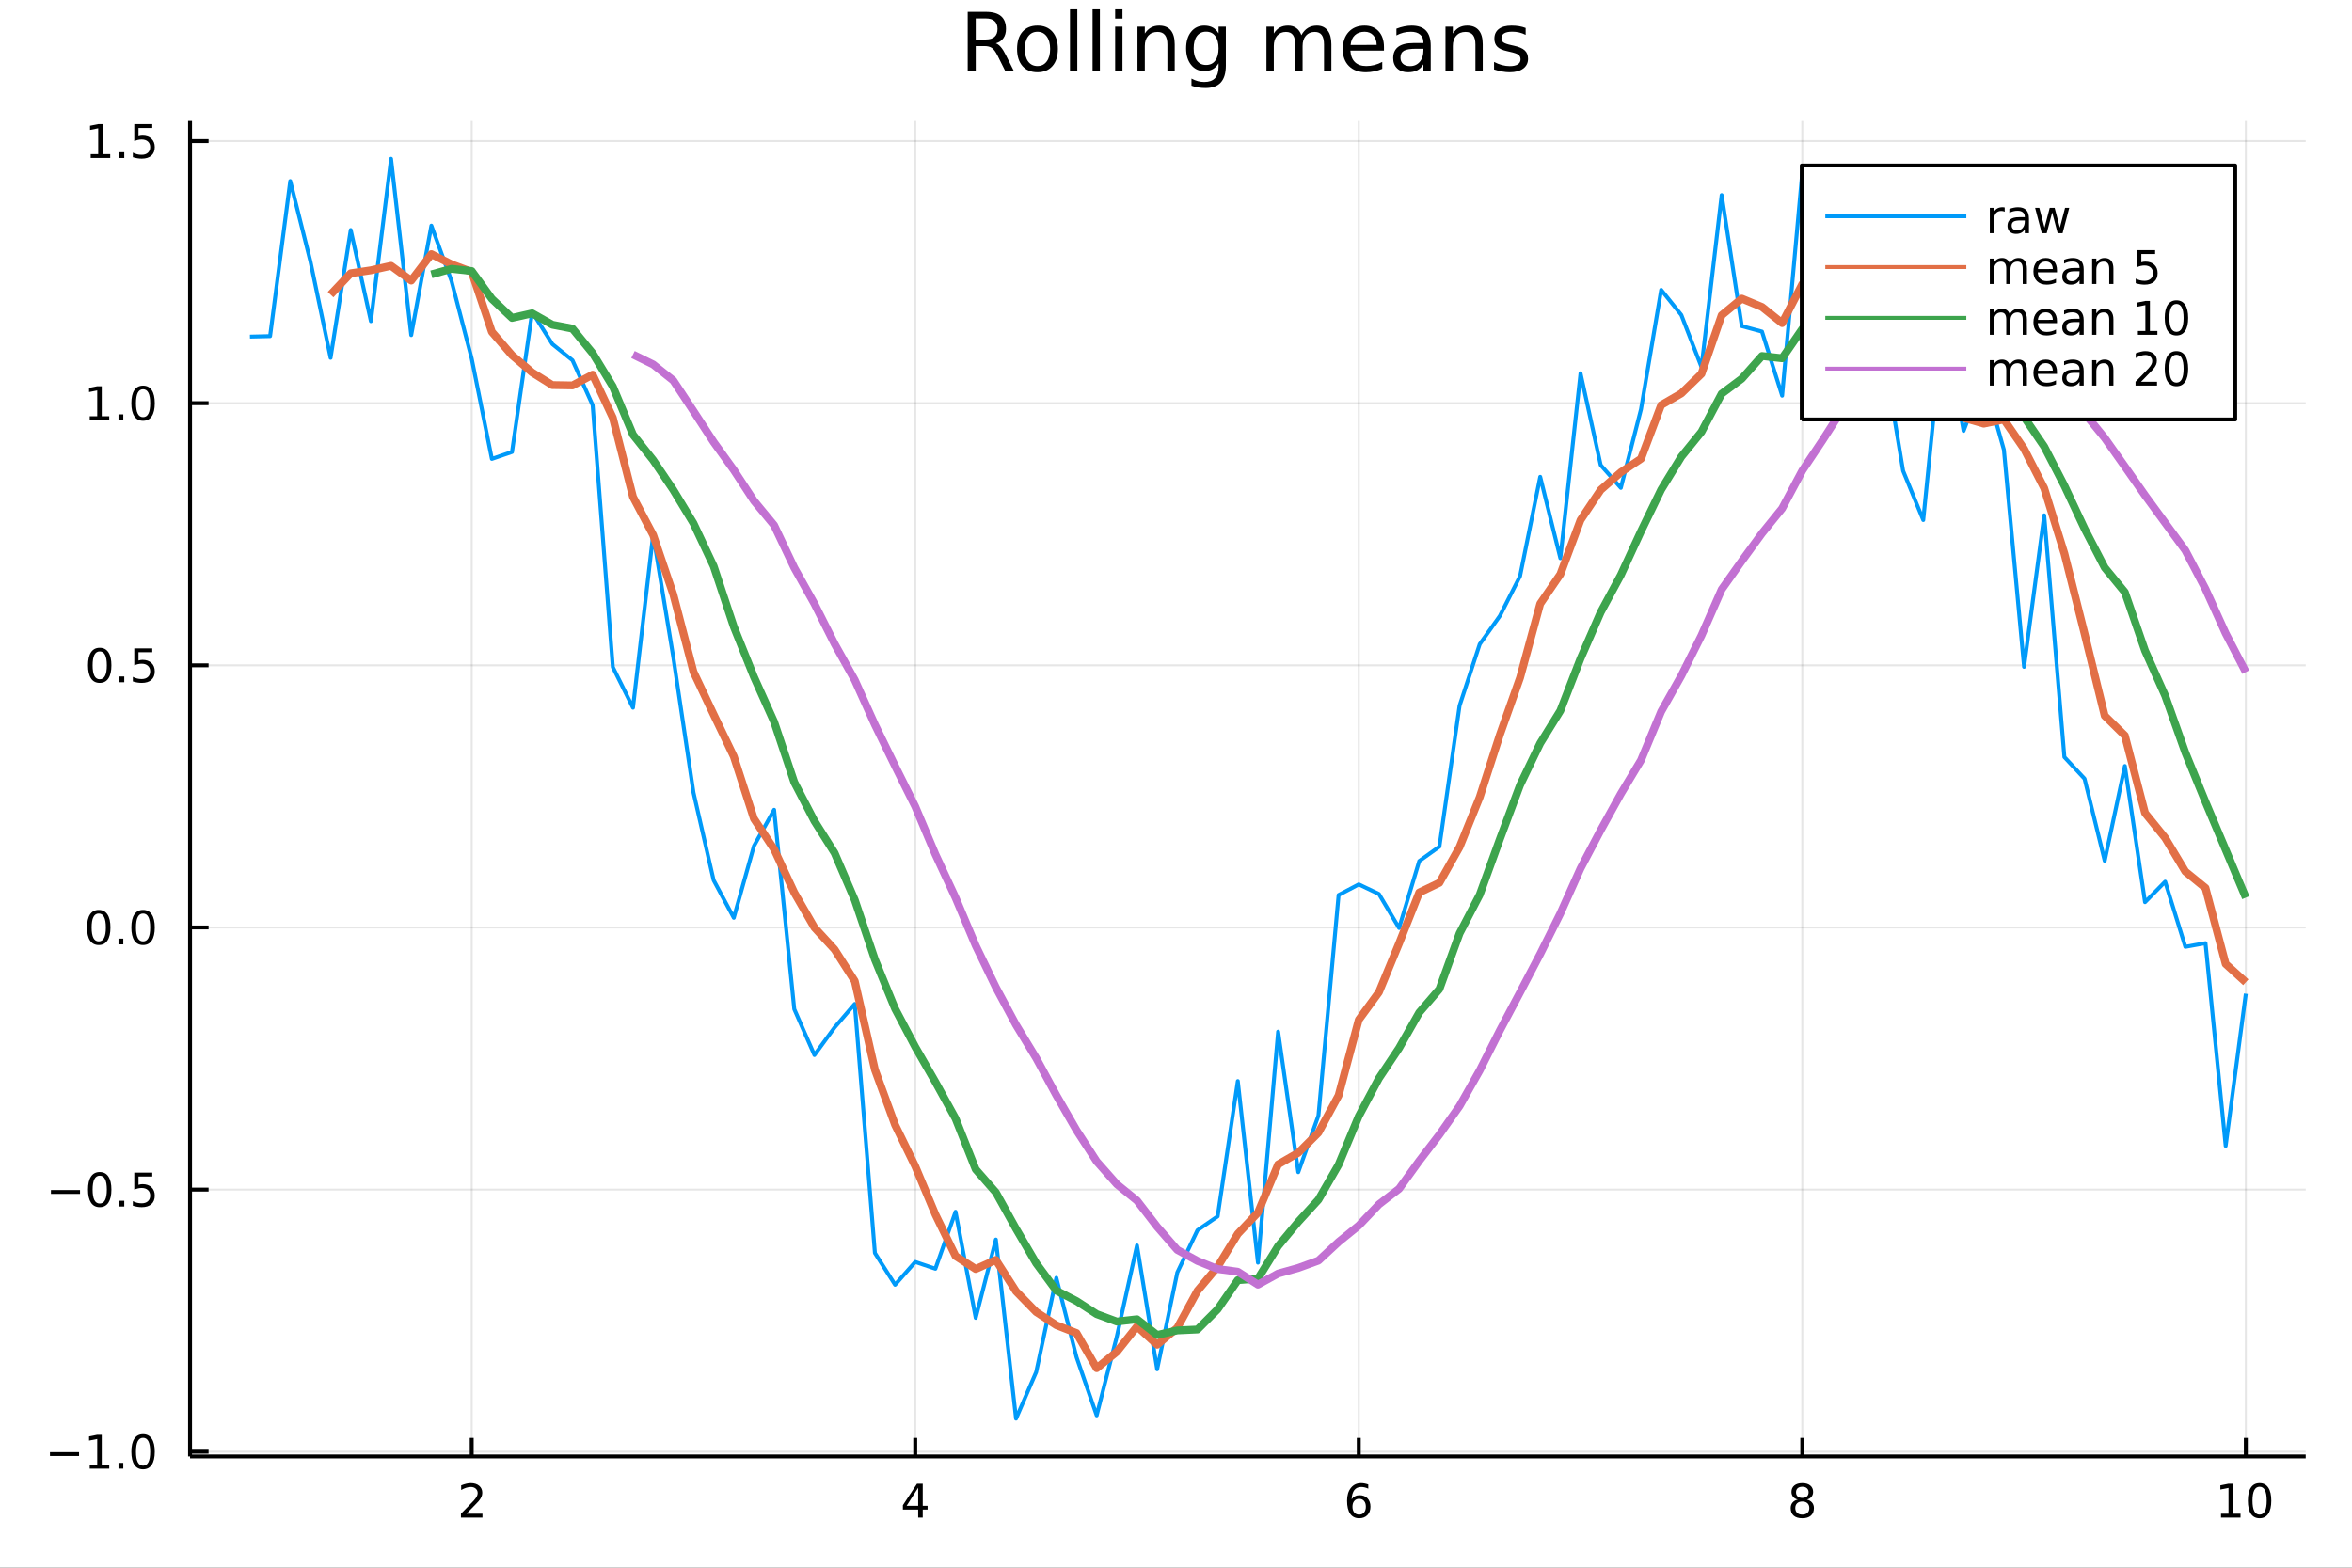 <?xml version="1.0" encoding="utf-8"?>
<svg xmlns="http://www.w3.org/2000/svg" xmlns:xlink="http://www.w3.org/1999/xlink" width="600" height="400" viewBox="0 0 2400 1600">
<rect x="0" y="0" width="2400" height="1600" fill="#333333" stroke="none"/>
<defs>
  <clipPath id="clip630">
    <rect x="0" y="0" width="2400" height="1600"/>
  </clipPath>
</defs>
<path clip-path="url(#clip630)" d="
M0 1600 L2400 1600 L2400 0 L0 0  Z
  " fill="#ffffff" fill-rule="evenodd" fill-opacity="1"/>
<defs>
  <clipPath id="clip631">
    <rect x="480" y="0" width="1681" height="1600"/>
  </clipPath>
</defs>
<path clip-path="url(#clip630)" d="
M193.936 1486.45 L2352.76 1486.45 L2352.76 123.472 L193.936 123.472  Z
  " fill="#ffffff" fill-rule="evenodd" fill-opacity="1"/>
<defs>
  <clipPath id="clip632">
    <rect x="193" y="123" width="2160" height="1364"/>
  </clipPath>
</defs>
<polyline clip-path="url(#clip632)" style="stroke:#000000; stroke-linecap:butt; stroke-linejoin:round; stroke-width:2; stroke-opacity:0.1; fill:none" points="
  481.326,1486.45 481.326,123.472 
  "/>
<polyline clip-path="url(#clip632)" style="stroke:#000000; stroke-linecap:butt; stroke-linejoin:round; stroke-width:2; stroke-opacity:0.1; fill:none" points="
  933.909,1486.45 933.909,123.472 
  "/>
<polyline clip-path="url(#clip632)" style="stroke:#000000; stroke-linecap:butt; stroke-linejoin:round; stroke-width:2; stroke-opacity:0.1; fill:none" points="
  1386.49,1486.45 1386.49,123.472 
  "/>
<polyline clip-path="url(#clip632)" style="stroke:#000000; stroke-linecap:butt; stroke-linejoin:round; stroke-width:2; stroke-opacity:0.1; fill:none" points="
  1839.07,1486.45 1839.07,123.472 
  "/>
<polyline clip-path="url(#clip632)" style="stroke:#000000; stroke-linecap:butt; stroke-linejoin:round; stroke-width:2; stroke-opacity:0.1; fill:none" points="
  2291.66,1486.45 2291.66,123.472 
  "/>
<polyline clip-path="url(#clip630)" style="stroke:#000000; stroke-linecap:butt; stroke-linejoin:round; stroke-width:4; stroke-opacity:1; fill:none" points="
  193.936,1486.45 2352.76,1486.45 
  "/>
<polyline clip-path="url(#clip630)" style="stroke:#000000; stroke-linecap:butt; stroke-linejoin:round; stroke-width:4; stroke-opacity:1; fill:none" points="
  481.326,1486.45 481.326,1467.55 
  "/>
<polyline clip-path="url(#clip630)" style="stroke:#000000; stroke-linecap:butt; stroke-linejoin:round; stroke-width:4; stroke-opacity:1; fill:none" points="
  933.909,1486.45 933.909,1467.55 
  "/>
<polyline clip-path="url(#clip630)" style="stroke:#000000; stroke-linecap:butt; stroke-linejoin:round; stroke-width:4; stroke-opacity:1; fill:none" points="
  1386.49,1486.45 1386.49,1467.55 
  "/>
<polyline clip-path="url(#clip630)" style="stroke:#000000; stroke-linecap:butt; stroke-linejoin:round; stroke-width:4; stroke-opacity:1; fill:none" points="
  1839.07,1486.45 1839.07,1467.55 
  "/>
<polyline clip-path="url(#clip630)" style="stroke:#000000; stroke-linecap:butt; stroke-linejoin:round; stroke-width:4; stroke-opacity:1; fill:none" points="
  2291.66,1486.45 2291.66,1467.55 
  "/>
<path clip-path="url(#clip630)" d="M475.979 1544.91 L492.298 1544.91 L492.298 1548.85 L470.354 1548.85 L470.354 1544.91 Q473.016 1542.16 477.599 1537.53 Q482.206 1532.88 483.386 1531.53 Q485.632 1529.01 486.511 1527.27 Q487.414 1525.51 487.414 1523.82 Q487.414 1521.07 485.47 1519.33 Q483.548 1517.6 480.446 1517.6 Q478.247 1517.6 475.794 1518.36 Q473.363 1519.13 470.585 1520.68 L470.585 1515.95 Q473.409 1514.82 475.863 1514.24 Q478.317 1513.66 480.354 1513.66 Q485.724 1513.66 488.919 1516.35 Q492.113 1519.03 492.113 1523.52 Q492.113 1525.65 491.303 1527.57 Q490.516 1529.47 488.409 1532.07 Q487.831 1532.74 484.729 1535.95 Q481.627 1539.15 475.979 1544.91 Z" fill="#000000" fill-rule="evenodd" fill-opacity="1" /><path clip-path="url(#clip630)" d="M936.918 1518.36 L925.113 1536.81 L936.918 1536.81 L936.918 1518.36 M935.691 1514.29 L941.571 1514.29 L941.571 1536.81 L946.501 1536.81 L946.501 1540.7 L941.571 1540.7 L941.571 1548.85 L936.918 1548.85 L936.918 1540.7 L921.316 1540.7 L921.316 1536.19 L935.691 1514.29 Z" fill="#000000" fill-rule="evenodd" fill-opacity="1" /><path clip-path="url(#clip630)" d="M1386.9 1529.7 Q1383.75 1529.7 1381.9 1531.86 Q1380.07 1534.01 1380.07 1537.76 Q1380.07 1541.49 1381.9 1543.66 Q1383.75 1545.82 1386.9 1545.82 Q1390.04 1545.82 1391.87 1543.66 Q1393.73 1541.49 1393.73 1537.76 Q1393.73 1534.01 1391.87 1531.86 Q1390.04 1529.7 1386.9 1529.7 M1396.18 1515.05 L1396.18 1519.31 Q1394.42 1518.48 1392.61 1518.04 Q1390.83 1517.6 1389.07 1517.6 Q1384.44 1517.6 1381.99 1520.72 Q1379.56 1523.85 1379.21 1530.17 Q1380.58 1528.15 1382.64 1527.09 Q1384.7 1526 1387.17 1526 Q1392.38 1526 1395.39 1529.17 Q1398.42 1532.32 1398.42 1537.76 Q1398.42 1543.08 1395.28 1546.3 Q1392.13 1549.52 1386.9 1549.52 Q1380.9 1549.52 1377.73 1544.94 Q1374.56 1540.33 1374.56 1531.6 Q1374.56 1523.41 1378.45 1518.55 Q1382.34 1513.66 1388.89 1513.66 Q1390.65 1513.66 1392.43 1514.01 Q1394.23 1514.36 1396.18 1515.05 Z" fill="#000000" fill-rule="evenodd" fill-opacity="1" /><path clip-path="url(#clip630)" d="M1839.07 1532.44 Q1835.74 1532.44 1833.82 1534.22 Q1831.92 1536 1831.92 1539.13 Q1831.92 1542.25 1833.82 1544.03 Q1835.74 1545.82 1839.07 1545.82 Q1842.41 1545.82 1844.33 1544.03 Q1846.25 1542.23 1846.25 1539.13 Q1846.25 1536 1844.33 1534.22 Q1842.43 1532.44 1839.07 1532.44 M1834.4 1530.45 Q1831.39 1529.7 1829.7 1527.64 Q1828.03 1525.58 1828.03 1522.62 Q1828.03 1518.48 1830.97 1516.07 Q1833.94 1513.66 1839.07 1513.66 Q1844.24 1513.66 1847.18 1516.07 Q1850.12 1518.48 1850.12 1522.62 Q1850.12 1525.58 1848.43 1527.64 Q1846.76 1529.7 1843.77 1530.45 Q1847.15 1531.23 1849.03 1533.52 Q1850.93 1535.82 1850.93 1539.13 Q1850.93 1544.15 1847.85 1546.83 Q1844.79 1549.52 1839.07 1549.52 Q1833.36 1549.52 1830.28 1546.83 Q1827.22 1544.15 1827.22 1539.13 Q1827.22 1535.82 1829.12 1533.52 Q1831.02 1531.23 1834.4 1530.45 M1832.69 1523.06 Q1832.69 1525.75 1834.35 1527.25 Q1836.04 1528.76 1839.07 1528.76 Q1842.08 1528.76 1843.77 1527.25 Q1845.49 1525.75 1845.49 1523.06 Q1845.49 1520.38 1843.77 1518.87 Q1842.08 1517.37 1839.07 1517.37 Q1836.04 1517.37 1834.35 1518.87 Q1832.69 1520.38 1832.69 1523.06 Z" fill="#000000" fill-rule="evenodd" fill-opacity="1" /><path clip-path="url(#clip630)" d="M2266.34 1544.91 L2273.98 1544.91 L2273.98 1518.55 L2265.67 1520.21 L2265.67 1515.95 L2273.94 1514.29 L2278.61 1514.29 L2278.61 1544.91 L2286.25 1544.91 L2286.25 1548.85 L2266.34 1548.85 L2266.34 1544.91 Z" fill="#000000" fill-rule="evenodd" fill-opacity="1" /><path clip-path="url(#clip630)" d="M2305.7 1517.37 Q2302.09 1517.37 2300.26 1520.93 Q2298.45 1524.47 2298.45 1531.6 Q2298.45 1538.71 2300.26 1542.27 Q2302.09 1545.82 2305.7 1545.82 Q2309.33 1545.82 2311.14 1542.27 Q2312.96 1538.71 2312.96 1531.6 Q2312.96 1524.47 2311.14 1520.93 Q2309.33 1517.37 2305.7 1517.37 M2305.7 1513.66 Q2311.51 1513.66 2314.56 1518.27 Q2317.64 1522.85 2317.64 1531.6 Q2317.64 1540.33 2314.56 1544.94 Q2311.51 1549.52 2305.7 1549.52 Q2299.89 1549.52 2296.81 1544.94 Q2293.75 1540.33 2293.75 1531.6 Q2293.75 1522.85 2296.81 1518.27 Q2299.89 1513.66 2305.7 1513.66 Z" fill="#000000" fill-rule="evenodd" fill-opacity="1" /><polyline clip-path="url(#clip632)" style="stroke:#000000; stroke-linecap:butt; stroke-linejoin:round; stroke-width:2; stroke-opacity:0.1; fill:none" points="
  193.936,1481.64 2352.76,1481.64 
  "/>
<polyline clip-path="url(#clip632)" style="stroke:#000000; stroke-linecap:butt; stroke-linejoin:round; stroke-width:2; stroke-opacity:0.1; fill:none" points="
  193.936,1214.11 2352.76,1214.11 
  "/>
<polyline clip-path="url(#clip632)" style="stroke:#000000; stroke-linecap:butt; stroke-linejoin:round; stroke-width:2; stroke-opacity:0.1; fill:none" points="
  193.936,946.572 2352.76,946.572 
  "/>
<polyline clip-path="url(#clip632)" style="stroke:#000000; stroke-linecap:butt; stroke-linejoin:round; stroke-width:2; stroke-opacity:0.1; fill:none" points="
  193.936,679.036 2352.76,679.036 
  "/>
<polyline clip-path="url(#clip632)" style="stroke:#000000; stroke-linecap:butt; stroke-linejoin:round; stroke-width:2; stroke-opacity:0.1; fill:none" points="
  193.936,411.501 2352.76,411.501 
  "/>
<polyline clip-path="url(#clip632)" style="stroke:#000000; stroke-linecap:butt; stroke-linejoin:round; stroke-width:2; stroke-opacity:0.1; fill:none" points="
  193.936,143.966 2352.76,143.966 
  "/>
<polyline clip-path="url(#clip630)" style="stroke:#000000; stroke-linecap:butt; stroke-linejoin:round; stroke-width:4; stroke-opacity:1; fill:none" points="
  193.936,1486.45 193.936,123.472 
  "/>
<polyline clip-path="url(#clip630)" style="stroke:#000000; stroke-linecap:butt; stroke-linejoin:round; stroke-width:4; stroke-opacity:1; fill:none" points="
  193.936,1481.64 212.834,1481.64 
  "/>
<polyline clip-path="url(#clip630)" style="stroke:#000000; stroke-linecap:butt; stroke-linejoin:round; stroke-width:4; stroke-opacity:1; fill:none" points="
  193.936,1214.11 212.834,1214.11 
  "/>
<polyline clip-path="url(#clip630)" style="stroke:#000000; stroke-linecap:butt; stroke-linejoin:round; stroke-width:4; stroke-opacity:1; fill:none" points="
  193.936,946.572 212.834,946.572 
  "/>
<polyline clip-path="url(#clip630)" style="stroke:#000000; stroke-linecap:butt; stroke-linejoin:round; stroke-width:4; stroke-opacity:1; fill:none" points="
  193.936,679.036 212.834,679.036 
  "/>
<polyline clip-path="url(#clip630)" style="stroke:#000000; stroke-linecap:butt; stroke-linejoin:round; stroke-width:4; stroke-opacity:1; fill:none" points="
  193.936,411.501 212.834,411.501 
  "/>
<polyline clip-path="url(#clip630)" style="stroke:#000000; stroke-linecap:butt; stroke-linejoin:round; stroke-width:4; stroke-opacity:1; fill:none" points="
  193.936,143.966 212.834,143.966 
  "/>
<path clip-path="url(#clip630)" d="M50.992 1482.09 L80.668 1482.09 L80.668 1486.03 L50.992 1486.03 L50.992 1482.09 Z" fill="#000000" fill-rule="evenodd" fill-opacity="1" /><path clip-path="url(#clip630)" d="M91.571 1494.99 L99.21 1494.99 L99.21 1468.62 L90.899 1470.29 L90.899 1466.03 L99.163 1464.36 L103.839 1464.36 L103.839 1494.99 L111.478 1494.99 L111.478 1498.92 L91.571 1498.92 L91.571 1494.99 Z" fill="#000000" fill-rule="evenodd" fill-opacity="1" /><path clip-path="url(#clip630)" d="M120.922 1493.04 L125.807 1493.04 L125.807 1498.92 L120.922 1498.92 L120.922 1493.04 Z" fill="#000000" fill-rule="evenodd" fill-opacity="1" /><path clip-path="url(#clip630)" d="M145.992 1467.44 Q142.381 1467.44 140.552 1471.01 Q138.746 1474.55 138.746 1481.68 Q138.746 1488.78 140.552 1492.35 Q142.381 1495.89 145.992 1495.89 Q149.626 1495.89 151.431 1492.35 Q153.26 1488.78 153.26 1481.68 Q153.26 1474.55 151.431 1471.01 Q149.626 1467.44 145.992 1467.44 M145.992 1463.74 Q151.802 1463.74 154.857 1468.34 Q157.936 1472.93 157.936 1481.68 Q157.936 1490.4 154.857 1495.01 Q151.802 1499.59 145.992 1499.59 Q140.181 1499.59 137.103 1495.01 Q134.047 1490.4 134.047 1481.68 Q134.047 1472.93 137.103 1468.34 Q140.181 1463.74 145.992 1463.74 Z" fill="#000000" fill-rule="evenodd" fill-opacity="1" /><path clip-path="url(#clip630)" d="M51.987 1214.56 L81.663 1214.56 L81.663 1218.49 L51.987 1218.49 L51.987 1214.56 Z" fill="#000000" fill-rule="evenodd" fill-opacity="1" /><path clip-path="url(#clip630)" d="M101.756 1199.91 Q98.145 1199.91 96.316 1203.47 Q94.51 1207.01 94.51 1214.14 Q94.51 1221.25 96.316 1224.81 Q98.145 1228.35 101.756 1228.35 Q105.39 1228.35 107.196 1224.81 Q109.024 1221.25 109.024 1214.14 Q109.024 1207.01 107.196 1203.47 Q105.39 1199.91 101.756 1199.91 M101.756 1196.2 Q107.566 1196.2 110.621 1200.81 Q113.7 1205.39 113.7 1214.14 Q113.7 1222.87 110.621 1227.47 Q107.566 1232.06 101.756 1232.06 Q95.946 1232.06 92.867 1227.47 Q89.811 1222.87 89.811 1214.14 Q89.811 1205.39 92.867 1200.81 Q95.946 1196.2 101.756 1196.2 Z" fill="#000000" fill-rule="evenodd" fill-opacity="1" /><path clip-path="url(#clip630)" d="M121.918 1225.51 L126.802 1225.51 L126.802 1231.39 L121.918 1231.39 L121.918 1225.51 Z" fill="#000000" fill-rule="evenodd" fill-opacity="1" /><path clip-path="url(#clip630)" d="M137.033 1196.83 L155.39 1196.83 L155.39 1200.76 L141.316 1200.76 L141.316 1209.23 Q142.334 1208.89 143.353 1208.72 Q144.371 1208.54 145.39 1208.54 Q151.177 1208.54 154.556 1211.71 Q157.936 1214.88 157.936 1220.3 Q157.936 1225.88 154.464 1228.98 Q150.992 1232.06 144.672 1232.06 Q142.496 1232.06 140.228 1231.69 Q137.982 1231.32 135.575 1230.58 L135.575 1225.88 Q137.658 1227.01 139.881 1227.57 Q142.103 1228.12 144.58 1228.12 Q148.584 1228.12 150.922 1226.02 Q153.26 1223.91 153.26 1220.3 Q153.26 1216.69 150.922 1214.58 Q148.584 1212.47 144.58 1212.47 Q142.705 1212.47 140.83 1212.89 Q138.978 1213.31 137.033 1214.19 L137.033 1196.83 Z" fill="#000000" fill-rule="evenodd" fill-opacity="1" /><path clip-path="url(#clip630)" d="M100.76 932.37 Q97.149 932.37 95.321 935.935 Q93.515 939.477 93.515 946.606 Q93.515 953.713 95.321 957.277 Q97.149 960.819 100.76 960.819 Q104.395 960.819 106.2 957.277 Q108.029 953.713 108.029 946.606 Q108.029 939.477 106.2 935.935 Q104.395 932.37 100.76 932.37 M100.76 928.667 Q106.571 928.667 109.626 933.273 Q112.705 937.856 112.705 946.606 Q112.705 955.333 109.626 959.94 Q106.571 964.523 100.76 964.523 Q94.95 964.523 91.871 959.94 Q88.816 955.333 88.816 946.606 Q88.816 937.856 91.871 933.273 Q94.95 928.667 100.76 928.667 Z" fill="#000000" fill-rule="evenodd" fill-opacity="1" /><path clip-path="url(#clip630)" d="M120.922 957.972 L125.807 957.972 L125.807 963.852 L120.922 963.852 L120.922 957.972 Z" fill="#000000" fill-rule="evenodd" fill-opacity="1" /><path clip-path="url(#clip630)" d="M145.992 932.37 Q142.381 932.37 140.552 935.935 Q138.746 939.477 138.746 946.606 Q138.746 953.713 140.552 957.277 Q142.381 960.819 145.992 960.819 Q149.626 960.819 151.431 957.277 Q153.26 953.713 153.26 946.606 Q153.26 939.477 151.431 935.935 Q149.626 932.37 145.992 932.37 M145.992 928.667 Q151.802 928.667 154.857 933.273 Q157.936 937.856 157.936 946.606 Q157.936 955.333 154.857 959.94 Q151.802 964.523 145.992 964.523 Q140.181 964.523 137.103 959.94 Q134.047 955.333 134.047 946.606 Q134.047 937.856 137.103 933.273 Q140.181 928.667 145.992 928.667 Z" fill="#000000" fill-rule="evenodd" fill-opacity="1" /><path clip-path="url(#clip630)" d="M101.756 664.835 Q98.145 664.835 96.316 668.4 Q94.51 671.941 94.51 679.071 Q94.51 686.177 96.316 689.742 Q98.145 693.284 101.756 693.284 Q105.39 693.284 107.196 689.742 Q109.024 686.177 109.024 679.071 Q109.024 671.941 107.196 668.4 Q105.39 664.835 101.756 664.835 M101.756 661.131 Q107.566 661.131 110.621 665.738 Q113.7 670.321 113.7 679.071 Q113.7 687.798 110.621 692.404 Q107.566 696.988 101.756 696.988 Q95.946 696.988 92.867 692.404 Q89.811 687.798 89.811 679.071 Q89.811 670.321 92.867 665.738 Q95.946 661.131 101.756 661.131 Z" fill="#000000" fill-rule="evenodd" fill-opacity="1" /><path clip-path="url(#clip630)" d="M121.918 690.437 L126.802 690.437 L126.802 696.316 L121.918 696.316 L121.918 690.437 Z" fill="#000000" fill-rule="evenodd" fill-opacity="1" /><path clip-path="url(#clip630)" d="M137.033 661.756 L155.39 661.756 L155.39 665.691 L141.316 665.691 L141.316 674.164 Q142.334 673.816 143.353 673.654 Q144.371 673.469 145.39 673.469 Q151.177 673.469 154.556 676.64 Q157.936 679.812 157.936 685.228 Q157.936 690.807 154.464 693.909 Q150.992 696.988 144.672 696.988 Q142.496 696.988 140.228 696.617 Q137.982 696.247 135.575 695.506 L135.575 690.807 Q137.658 691.941 139.881 692.497 Q142.103 693.052 144.58 693.052 Q148.584 693.052 150.922 690.946 Q153.26 688.839 153.26 685.228 Q153.26 681.617 150.922 679.511 Q148.584 677.404 144.58 677.404 Q142.705 677.404 140.83 677.821 Q138.978 678.238 137.033 679.117 L137.033 661.756 Z" fill="#000000" fill-rule="evenodd" fill-opacity="1" /><path clip-path="url(#clip630)" d="M91.571 424.846 L99.21 424.846 L99.21 398.48 L90.899 400.147 L90.899 395.888 L99.163 394.221 L103.839 394.221 L103.839 424.846 L111.478 424.846 L111.478 428.781 L91.571 428.781 L91.571 424.846 Z" fill="#000000" fill-rule="evenodd" fill-opacity="1" /><path clip-path="url(#clip630)" d="M120.922 422.901 L125.807 422.901 L125.807 428.781 L120.922 428.781 L120.922 422.901 Z" fill="#000000" fill-rule="evenodd" fill-opacity="1" /><path clip-path="url(#clip630)" d="M145.992 397.3 Q142.381 397.3 140.552 400.865 Q138.746 404.406 138.746 411.536 Q138.746 418.642 140.552 422.207 Q142.381 425.749 145.992 425.749 Q149.626 425.749 151.431 422.207 Q153.26 418.642 153.26 411.536 Q153.26 404.406 151.431 400.865 Q149.626 397.3 145.992 397.3 M145.992 393.596 Q151.802 393.596 154.857 398.202 Q157.936 402.786 157.936 411.536 Q157.936 420.263 154.857 424.869 Q151.802 429.452 145.992 429.452 Q140.181 429.452 137.103 424.869 Q134.047 420.263 134.047 411.536 Q134.047 402.786 137.103 398.202 Q140.181 393.596 145.992 393.596 Z" fill="#000000" fill-rule="evenodd" fill-opacity="1" /><path clip-path="url(#clip630)" d="M92.566 157.311 L100.205 157.311 L100.205 130.945 L91.895 132.612 L91.895 128.352 L100.159 126.686 L104.834 126.686 L104.834 157.311 L112.473 157.311 L112.473 161.246 L92.566 161.246 L92.566 157.311 Z" fill="#000000" fill-rule="evenodd" fill-opacity="1" /><path clip-path="url(#clip630)" d="M121.918 155.366 L126.802 155.366 L126.802 161.246 L121.918 161.246 L121.918 155.366 Z" fill="#000000" fill-rule="evenodd" fill-opacity="1" /><path clip-path="url(#clip630)" d="M137.033 126.686 L155.39 126.686 L155.39 130.621 L141.316 130.621 L141.316 139.093 Q142.334 138.746 143.353 138.584 Q144.371 138.399 145.39 138.399 Q151.177 138.399 154.556 141.57 Q157.936 144.741 157.936 150.158 Q157.936 155.737 154.464 158.838 Q150.992 161.917 144.672 161.917 Q142.496 161.917 140.228 161.547 Q137.982 161.176 135.575 160.436 L135.575 155.737 Q137.658 156.871 139.881 157.426 Q142.103 157.982 144.58 157.982 Q148.584 157.982 150.922 155.875 Q153.26 153.769 153.26 150.158 Q153.26 146.547 150.922 144.44 Q148.584 142.334 144.58 142.334 Q142.705 142.334 140.83 142.751 Q138.978 143.167 137.033 144.047 L137.033 126.686 Z" fill="#000000" fill-rule="evenodd" fill-opacity="1" /><path clip-path="url(#clip630)" d="M1016.15 44.22 Q1018.79 45.111 1021.26 48.028 Q1023.77 50.944 1026.28 56.048 L1034.59 72.576 L1025.8 72.576 L1018.06 57.061 Q1015.06 50.985 1012.22 49 Q1009.43 47.015 1004.57 47.015 L995.656 47.015 L995.656 72.576 L987.474 72.576 L987.474 12.096 L1005.95 12.096 Q1016.32 12.096 1021.42 16.43 Q1026.52 20.765 1026.52 29.515 Q1026.52 35.227 1023.85 38.994 Q1021.22 42.761 1016.15 44.22 M995.656 18.82 L995.656 40.29 L1005.95 40.29 Q1011.86 40.29 1014.86 37.576 Q1017.9 34.822 1017.9 29.515 Q1017.9 24.208 1014.86 21.535 Q1011.86 18.82 1005.95 18.82 L995.656 18.82 Z" fill="#000000" fill-rule="evenodd" fill-opacity="1" /><path clip-path="url(#clip630)" d="M1058.65 32.431 Q1052.65 32.431 1049.17 37.131 Q1045.69 41.789 1045.69 49.931 Q1045.69 58.074 1049.13 62.773 Q1052.61 67.431 1058.65 67.431 Q1064.6 67.431 1068.09 62.732 Q1071.57 58.033 1071.57 49.931 Q1071.57 41.87 1068.09 37.171 Q1064.6 32.431 1058.65 32.431 M1058.65 26.112 Q1068.37 26.112 1073.92 32.431 Q1079.47 38.751 1079.47 49.931 Q1079.47 61.071 1073.92 67.431 Q1068.37 73.751 1058.65 73.751 Q1048.89 73.751 1043.34 67.431 Q1037.83 61.071 1037.83 49.931 Q1037.83 38.751 1043.34 32.431 Q1048.89 26.112 1058.65 26.112 Z" fill="#000000" fill-rule="evenodd" fill-opacity="1" /><path clip-path="url(#clip630)" d="M1091.82 9.544 L1099.28 9.544 L1099.28 72.576 L1091.82 72.576 L1091.82 9.544 Z" fill="#000000" fill-rule="evenodd" fill-opacity="1" /><path clip-path="url(#clip630)" d="M1114.87 9.544 L1122.33 9.544 L1122.33 72.576 L1114.87 72.576 L1114.87 9.544 Z" fill="#000000" fill-rule="evenodd" fill-opacity="1" /><path clip-path="url(#clip630)" d="M1137.92 27.206 L1145.38 27.206 L1145.38 72.576 L1137.92 72.576 L1137.92 27.206 M1137.92 9.544 L1145.38 9.544 L1145.38 18.983 L1137.92 18.983 L1137.92 9.544 Z" fill="#000000" fill-rule="evenodd" fill-opacity="1" /><path clip-path="url(#clip630)" d="M1198.69 45.192 L1198.69 72.576 L1191.23 72.576 L1191.23 45.435 Q1191.23 38.994 1188.72 35.794 Q1186.21 32.594 1181.19 32.594 Q1175.15 32.594 1171.67 36.442 Q1168.18 40.29 1168.18 46.934 L1168.18 72.576 L1160.69 72.576 L1160.69 27.206 L1168.18 27.206 L1168.18 34.254 Q1170.86 30.163 1174.46 28.138 Q1178.11 26.112 1182.85 26.112 Q1190.67 26.112 1194.68 30.973 Q1198.69 35.794 1198.69 45.192 Z" fill="#000000" fill-rule="evenodd" fill-opacity="1" /><path clip-path="url(#clip630)" d="M1243.41 49.364 Q1243.41 41.263 1240.05 36.806 Q1236.73 32.35 1230.69 32.35 Q1224.69 32.35 1221.33 36.806 Q1218.01 41.263 1218.01 49.364 Q1218.01 57.426 1221.33 61.882 Q1224.69 66.338 1230.69 66.338 Q1236.73 66.338 1240.05 61.882 Q1243.41 57.426 1243.41 49.364 M1250.86 66.945 Q1250.86 78.531 1245.72 84.162 Q1240.57 89.833 1229.96 89.833 Q1226.03 89.833 1222.55 89.225 Q1219.06 88.658 1215.78 87.443 L1215.78 80.192 Q1219.06 81.974 1222.26 82.825 Q1225.46 83.675 1228.79 83.675 Q1236.12 83.675 1239.76 79.827 Q1243.41 76.019 1243.41 68.282 L1243.41 64.596 Q1241.1 68.606 1237.5 70.591 Q1233.89 72.576 1228.87 72.576 Q1220.52 72.576 1215.42 66.216 Q1210.31 59.856 1210.31 49.364 Q1210.31 38.832 1215.42 32.472 Q1220.52 26.112 1228.87 26.112 Q1233.89 26.112 1237.5 28.097 Q1241.1 30.082 1243.41 34.092 L1243.41 27.206 L1250.86 27.206 L1250.86 66.945 Z" fill="#000000" fill-rule="evenodd" fill-opacity="1" /><path clip-path="url(#clip630)" d="M1327.91 35.915 Q1330.71 30.892 1334.6 28.502 Q1338.48 26.112 1343.75 26.112 Q1350.84 26.112 1354.69 31.095 Q1358.54 36.037 1358.54 45.192 L1358.54 72.576 L1351.04 72.576 L1351.04 45.435 Q1351.04 38.913 1348.73 35.753 Q1346.42 32.594 1341.68 32.594 Q1335.89 32.594 1332.53 36.442 Q1329.17 40.29 1329.17 46.934 L1329.17 72.576 L1321.67 72.576 L1321.67 45.435 Q1321.67 38.873 1319.36 35.753 Q1317.06 32.594 1312.23 32.594 Q1306.52 32.594 1303.16 36.482 Q1299.8 40.331 1299.8 46.934 L1299.8 72.576 L1292.3 72.576 L1292.3 27.206 L1299.8 27.206 L1299.8 34.254 Q1302.35 30.082 1305.92 28.097 Q1309.48 26.112 1314.38 26.112 Q1319.32 26.112 1322.77 28.624 Q1326.25 31.135 1327.91 35.915 Z" fill="#000000" fill-rule="evenodd" fill-opacity="1" /><path clip-path="url(#clip630)" d="M1412.21 48.028 L1412.21 51.673 L1377.94 51.673 Q1378.43 59.37 1382.56 63.421 Q1386.73 67.431 1394.14 67.431 Q1398.44 67.431 1402.45 66.378 Q1406.5 65.325 1410.47 63.218 L1410.47 70.267 Q1406.46 71.968 1402.25 72.86 Q1398.03 73.751 1393.7 73.751 Q1382.84 73.751 1376.48 67.431 Q1370.16 61.112 1370.16 50.337 Q1370.16 39.197 1376.16 32.675 Q1382.19 26.112 1392.4 26.112 Q1401.56 26.112 1406.86 32.026 Q1412.21 37.9 1412.21 48.028 M1404.76 45.84 Q1404.68 39.723 1401.31 36.077 Q1397.99 32.431 1392.48 32.431 Q1386.24 32.431 1382.48 35.956 Q1378.75 39.48 1378.18 45.88 L1404.76 45.84 Z" fill="#000000" fill-rule="evenodd" fill-opacity="1" /><path clip-path="url(#clip630)" d="M1445.06 49.769 Q1436.03 49.769 1432.55 51.835 Q1429.06 53.901 1429.06 58.884 Q1429.06 62.854 1431.66 65.203 Q1434.29 67.512 1438.78 67.512 Q1444.98 67.512 1448.71 63.137 Q1452.48 58.722 1452.48 51.43 L1452.48 49.769 L1445.06 49.769 M1459.93 46.691 L1459.93 72.576 L1452.48 72.576 L1452.48 65.689 Q1449.92 69.821 1446.12 71.806 Q1442.31 73.751 1436.8 73.751 Q1429.83 73.751 1425.7 69.862 Q1421.61 65.933 1421.61 59.37 Q1421.61 51.714 1426.71 47.825 Q1431.86 43.936 1442.03 43.936 L1452.48 43.936 L1452.48 43.207 Q1452.48 38.062 1449.07 35.267 Q1445.71 32.431 1439.6 32.431 Q1435.71 32.431 1432.02 33.363 Q1428.33 34.295 1424.93 36.158 L1424.93 29.272 Q1429.02 27.692 1432.87 26.922 Q1436.72 26.112 1440.36 26.112 Q1450.21 26.112 1455.07 31.216 Q1459.93 36.32 1459.93 46.691 Z" fill="#000000" fill-rule="evenodd" fill-opacity="1" /><path clip-path="url(#clip630)" d="M1513 45.192 L1513 72.576 L1505.54 72.576 L1505.54 45.435 Q1505.54 38.994 1503.03 35.794 Q1500.52 32.594 1495.5 32.594 Q1489.46 32.594 1485.98 36.442 Q1482.49 40.29 1482.49 46.934 L1482.49 72.576 L1475 72.576 L1475 27.206 L1482.49 27.206 L1482.49 34.254 Q1485.17 30.163 1488.77 28.138 Q1492.42 26.112 1497.16 26.112 Q1504.98 26.112 1508.99 30.973 Q1513 35.794 1513 45.192 Z" fill="#000000" fill-rule="evenodd" fill-opacity="1" /><path clip-path="url(#clip630)" d="M1556.79 28.543 L1556.79 35.591 Q1553.63 33.971 1550.23 33.161 Q1546.82 32.35 1543.18 32.35 Q1537.63 32.35 1534.83 34.052 Q1532.08 35.753 1532.08 39.156 Q1532.08 41.749 1534.06 43.248 Q1536.05 44.706 1542.04 46.043 L1544.59 46.61 Q1552.53 48.311 1555.86 51.43 Q1559.22 54.509 1559.22 60.059 Q1559.22 66.378 1554.2 70.064 Q1549.21 73.751 1540.46 73.751 Q1536.82 73.751 1532.85 73.022 Q1528.92 72.333 1524.54 70.915 L1524.54 63.218 Q1528.67 65.365 1532.68 66.459 Q1536.7 67.512 1540.62 67.512 Q1545.89 67.512 1548.73 65.73 Q1551.56 63.907 1551.56 60.626 Q1551.56 57.588 1549.5 55.967 Q1547.47 54.347 1540.54 52.848 L1537.95 52.24 Q1531.02 50.782 1527.95 47.785 Q1524.87 44.746 1524.87 39.48 Q1524.87 33.08 1529.4 29.596 Q1533.94 26.112 1542.29 26.112 Q1546.42 26.112 1550.06 26.72 Q1553.71 27.327 1556.79 28.543 Z" fill="#000000" fill-rule="evenodd" fill-opacity="1" /><polyline clip-path="url(#clip632)" style="stroke:#009af9; stroke-linecap:butt; stroke-linejoin:round; stroke-width:4; stroke-opacity:1; fill:none" points="
  255.035,343.556 275.607,343.057 296.179,184.783 316.751,266.786 337.322,365.202 357.894,234.748 378.466,327.796 399.038,162.047 419.61,341.996 440.182,230.285 
  460.754,286.853 481.326,366.045 501.898,468.349 522.47,461.29 543.042,318.349 563.614,351.136 584.186,367.735 604.758,413.552 625.33,680.869 645.902,722.294 
  666.474,545.714 687.046,670.763 707.617,808.8 728.189,898.32 748.761,936.728 769.333,863.4 789.905,826.472 810.477,1029.89 831.049,1076.8 851.621,1048.62 
  872.193,1024.63 892.765,1278.87 913.337,1311.25 933.909,1287.96 954.481,1294.9 975.053,1236.72 995.625,1345.04 1016.2,1265.09 1036.77,1447.87 1057.34,1400.34 
  1077.91,1304.18 1098.48,1385.12 1119.06,1444.56 1139.63,1364.03 1160.2,1271.14 1180.77,1397.52 1201.34,1298.7 1221.92,1255.58 1242.49,1241.45 1263.06,1103.37 
  1283.63,1288.69 1304.2,1052.94 1324.78,1196.35 1345.35,1138.53 1365.92,913.457 1386.49,902.619 1407.06,912.405 1427.64,947.124 1448.21,878.804 1468.78,864.103 
  1489.35,720.302 1509.92,657.453 1530.5,628.548 1551.07,588.014 1571.64,486.645 1592.21,569.726 1612.78,380.985 1633.35,474.648 1653.93,497.933 1674.5,417.678 
  1695.07,295.838 1715.64,321.475 1736.21,374.595 1756.79,199.109 1777.36,332.86 1797.93,338.405 1818.5,403.845 1839.07,175.637 1859.65,262.569 1880.22,223.876 
  1900.79,374.078 1921.36,356.261 1941.93,480.479 1962.51,530.755 1983.08,324.802 2003.65,439.75 2024.22,386.168 2044.79,459.049 2065.37,680.571 2085.94,525.948 
  2106.51,772.696 2127.08,794.761 2147.65,878.564 2168.23,781.816 2188.8,920.762 2209.37,899.859 2229.94,966.345 2250.51,962.625 2271.09,1169.54 2291.66,1014.2 
  
  "/>
<polyline clip-path="url(#clip632)" style="stroke:#e26f46; stroke-linecap:butt; stroke-linejoin:round; stroke-width:8; stroke-opacity:1; fill:none" points="
  337.322,300.677 357.894,278.915 378.466,275.863 399.038,271.316 419.61,286.358 440.182,259.374 460.754,269.795 481.326,277.445 501.898,338.706 522.47,362.565 
  543.042,380.177 563.614,393.034 584.186,393.372 604.758,382.412 625.33,426.328 645.902,507.117 666.474,546.032 687.046,606.638 707.617,685.688 728.189,729.178 
  748.761,772.065 769.333,835.602 789.905,866.744 810.477,910.962 831.049,946.659 851.621,969.037 872.193,1001.28 892.765,1091.76 913.337,1148.03 933.909,1190.26 
  954.481,1239.52 975.053,1281.94 995.625,1295.17 1016.2,1285.94 1036.77,1317.93 1057.34,1339.01 1077.91,1352.5 1098.48,1360.52 1119.06,1396.41 1139.63,1379.65 
  1160.2,1353.8 1180.77,1372.47 1201.34,1355.19 1221.92,1317.39 1242.49,1292.87 1263.06,1259.32 1283.63,1237.56 1304.2,1188.41 1324.78,1176.56 1345.35,1155.98 
  1365.92,1117.99 1386.49,1040.78 1407.06,1012.67 1427.64,962.828 1448.21,910.882 1468.78,901.011 1489.35,864.548 1509.92,813.557 1530.5,749.842 1551.07,691.684 
  1571.64,616.192 1592.21,586.077 1612.78,530.783 1633.35,500.004 1653.93,481.987 1674.5,468.194 1695.07,413.417 1715.64,401.515 1736.21,381.504 1756.79,321.739 
  1777.36,304.775 1797.93,313.289 1818.5,329.762 1839.07,289.971 1859.65,302.663 1880.22,280.866 1900.79,288.001 1921.36,278.484 1941.93,339.453 1962.51,393.09 
  1983.08,413.275 2003.65,426.409 2024.22,432.391 2044.79,428.105 2065.37,458.068 2085.94,498.297 2106.51,564.887 2127.08,646.605 2147.65,730.508 2168.23,750.757 
  2188.8,829.72 2209.37,855.153 2229.94,889.469 2250.51,906.282 2271.09,983.827 2291.66,1002.51 
  "/>
<polyline clip-path="url(#clip632)" style="stroke:#3da44d; stroke-linecap:butt; stroke-linejoin:round; stroke-width:8; stroke-opacity:1; fill:none" points="
  440.182,280.026 460.754,274.355 481.326,276.654 501.898,305.011 522.47,324.461 543.042,319.776 563.614,331.415 584.186,335.408 604.758,360.559 625.33,394.446 
  645.902,443.647 666.474,469.533 687.046,500.005 707.617,534.05 728.189,577.753 748.761,639.591 769.333,690.817 789.905,736.691 810.477,798.325 831.049,837.919 
  851.621,870.551 872.193,918.443 892.765,979.253 913.337,1029.5 933.909,1068.46 954.481,1104.28 975.053,1141.61 995.625,1193.47 1016.2,1216.99 1036.77,1254.1 
  1057.34,1289.27 1077.91,1317.22 1098.48,1327.85 1119.06,1341.18 1139.63,1348.79 1160.2,1346.41 1180.77,1362.49 1201.34,1357.85 1221.92,1356.9 1242.49,1336.26 
  1263.06,1306.56 1283.63,1305.01 1304.2,1271.8 1324.78,1246.98 1345.35,1224.43 1365.92,1188.66 1386.49,1139.17 1407.06,1100.54 1427.64,1069.69 1448.21,1033.43 
  1468.78,1009.5 1489.35,952.663 1509.92,913.115 1530.5,856.335 1551.07,801.283 1571.64,758.602 1592.21,725.312 1612.78,672.17 1633.35,624.923 1653.93,586.836 
  1674.5,542.193 1695.07,499.747 1715.64,466.149 1736.21,440.754 1756.79,401.863 1777.36,386.485 1797.93,363.353 1818.5,365.639 1839.07,335.737 1859.65,312.201 
  1880.22,292.821 1900.79,300.645 1921.36,304.123 1941.93,314.712 1962.51,347.876 1983.08,347.071 2003.65,357.205 2024.22,355.438 2044.79,383.779 2065.37,425.579 
  2085.94,455.786 2106.51,495.648 2127.08,539.498 2147.65,579.306 2168.23,604.413 2188.8,664.009 2209.37,710.02 2229.94,768.037 2250.51,818.395 2271.09,867.292 
  2291.66,916.117 
  "/>
<polyline clip-path="url(#clip632)" style="stroke:#c271d2; stroke-linecap:butt; stroke-linejoin:round; stroke-width:8; stroke-opacity:1; fill:none" points="
  645.902,361.836 666.474,371.944 687.046,388.33 707.617,419.53 728.189,451.107 748.761,479.683 769.333,511.116 789.905,536.05 810.477,579.442 831.049,616.182 
  851.621,657.099 872.193,693.988 892.765,739.629 913.337,781.774 933.909,823.107 954.481,871.935 975.053,916.214 995.625,965.08 1016.2,1007.66 1036.77,1046.01 
  1057.34,1079.91 1077.91,1117.83 1098.48,1153.55 1119.06,1185.34 1139.63,1208.62 1160.2,1225.34 1180.77,1252.05 1201.34,1275.66 1221.92,1286.95 1242.49,1295.18 
  1263.06,1297.92 1283.63,1311.12 1304.2,1299.82 1324.78,1294.08 1345.35,1286.61 1365.92,1267.53 1386.49,1250.83 1407.06,1229.2 1427.64,1213.3 1448.21,1184.84 
  1468.78,1158.03 1489.35,1128.84 1509.92,1092.46 1530.5,1051.66 1551.07,1012.85 1571.64,973.63 1592.21,932.24 1612.78,886.355 1633.35,847.308 1653.93,810.132 
  1674.5,775.848 1695.07,726.205 1715.64,689.632 1736.21,648.544 1756.79,601.573 1777.36,572.543 1797.93,544.332 1818.5,518.904 1839.07,480.33 1859.65,449.518 
  1880.22,417.507 1900.79,400.196 1921.36,385.136 1941.93,377.733 1962.51,374.87 1983.08,366.778 2003.65,360.279 2024.22,360.538 2044.79,359.758 2065.37,368.89 
  2085.94,374.303 2106.51,398.146 2127.08,421.811 2147.65,447.009 2168.23,476.144 2188.8,505.54 2209.37,533.612 2229.94,561.737 2250.51,601.087 2271.09,646.435 
  2291.66,685.952 
  "/>
<path clip-path="url(#clip630)" d="
M1838.54 428.105 L2280.8 428.105 L2280.8 168.905 L1838.54 168.905  Z
  " fill="#ffffff" fill-rule="evenodd" fill-opacity="1"/>
<polyline clip-path="url(#clip630)" style="stroke:#000000; stroke-linecap:butt; stroke-linejoin:round; stroke-width:4; stroke-opacity:1; fill:none" points="
  1838.54,428.105 2280.8,428.105 2280.8,168.905 1838.54,168.905 1838.54,428.105 
  "/>
<polyline clip-path="url(#clip630)" style="stroke:#009af9; stroke-linecap:butt; stroke-linejoin:round; stroke-width:4; stroke-opacity:1; fill:none" points="
  1862.53,220.745 2006.45,220.745 
  "/>
<path clip-path="url(#clip630)" d="M2045.62 216.08 Q2044.91 215.664 2044.05 215.478 Q2043.22 215.27 2042.2 215.27 Q2038.59 215.27 2036.64 217.631 Q2034.72 219.969 2034.72 224.367 L2034.72 238.025 L2030.44 238.025 L2030.44 212.099 L2034.72 212.099 L2034.72 216.127 Q2036.06 213.766 2038.22 212.631 Q2040.37 211.474 2043.45 211.474 Q2043.89 211.474 2044.42 211.543 Q2044.95 211.59 2045.6 211.705 L2045.62 216.08 Z" fill="#000000" fill-rule="evenodd" fill-opacity="1" /><path clip-path="url(#clip630)" d="M2061.87 224.992 Q2056.71 224.992 2054.72 226.173 Q2052.73 227.353 2052.73 230.201 Q2052.73 232.469 2054.21 233.812 Q2055.72 235.131 2058.29 235.131 Q2061.83 235.131 2063.96 232.631 Q2066.11 230.108 2066.11 225.941 L2066.11 224.992 L2061.87 224.992 M2070.37 223.233 L2070.37 238.025 L2066.11 238.025 L2066.11 234.089 Q2064.65 236.451 2062.48 237.585 Q2060.3 238.696 2057.15 238.696 Q2053.17 238.696 2050.81 236.474 Q2048.47 234.228 2048.47 230.478 Q2048.47 226.103 2051.39 223.881 Q2054.33 221.659 2060.14 221.659 L2066.11 221.659 L2066.11 221.242 Q2066.11 218.303 2064.16 216.705 Q2062.24 215.085 2058.75 215.085 Q2056.53 215.085 2054.42 215.617 Q2052.31 216.15 2050.37 217.215 L2050.37 213.279 Q2052.71 212.377 2054.91 211.937 Q2057.1 211.474 2059.19 211.474 Q2064.81 211.474 2067.59 214.391 Q2070.37 217.307 2070.37 223.233 Z" fill="#000000" fill-rule="evenodd" fill-opacity="1" /><path clip-path="url(#clip630)" d="M2076.66 212.099 L2080.92 212.099 L2086.25 232.33 L2091.55 212.099 L2096.57 212.099 L2101.9 232.33 L2107.2 212.099 L2111.46 212.099 L2104.67 238.025 L2099.65 238.025 L2094.07 216.775 L2088.47 238.025 L2083.45 238.025 L2076.66 212.099 Z" fill="#000000" fill-rule="evenodd" fill-opacity="1" /><polyline clip-path="url(#clip630)" style="stroke:#e26f46; stroke-linecap:butt; stroke-linejoin:round; stroke-width:4; stroke-opacity:1; fill:none" points="
  1862.53,272.585 2006.45,272.585 
  "/>
<path clip-path="url(#clip630)" d="M2050.79 268.916 Q2052.38 266.045 2054.6 264.68 Q2056.83 263.314 2059.84 263.314 Q2063.89 263.314 2066.09 266.161 Q2068.29 268.985 2068.29 274.217 L2068.29 289.865 L2064 289.865 L2064 274.355 Q2064 270.629 2062.68 268.823 Q2061.36 267.018 2058.66 267.018 Q2055.35 267.018 2053.42 269.217 Q2051.5 271.416 2051.5 275.212 L2051.5 289.865 L2047.22 289.865 L2047.22 274.355 Q2047.22 270.605 2045.9 268.823 Q2044.58 267.018 2041.83 267.018 Q2038.56 267.018 2036.64 269.24 Q2034.72 271.439 2034.72 275.212 L2034.72 289.865 L2030.44 289.865 L2030.44 263.939 L2034.72 263.939 L2034.72 267.967 Q2036.18 265.582 2038.22 264.448 Q2040.25 263.314 2043.05 263.314 Q2045.88 263.314 2047.85 264.749 Q2049.84 266.184 2050.79 268.916 Z" fill="#000000" fill-rule="evenodd" fill-opacity="1" /><path clip-path="url(#clip630)" d="M2098.96 275.837 L2098.96 277.92 L2079.37 277.92 Q2079.65 282.318 2082.01 284.633 Q2084.4 286.925 2088.63 286.925 Q2091.09 286.925 2093.38 286.323 Q2095.69 285.721 2097.96 284.517 L2097.96 288.545 Q2095.67 289.517 2093.26 290.027 Q2090.85 290.536 2088.38 290.536 Q2082.17 290.536 2078.54 286.925 Q2074.93 283.314 2074.93 277.156 Q2074.93 270.791 2078.35 267.064 Q2081.8 263.314 2087.64 263.314 Q2092.87 263.314 2095.9 266.693 Q2098.96 270.05 2098.96 275.837 M2094.7 274.587 Q2094.65 271.092 2092.73 269.008 Q2090.83 266.925 2087.68 266.925 Q2084.12 266.925 2081.97 268.939 Q2079.84 270.953 2079.51 274.61 L2094.7 274.587 Z" fill="#000000" fill-rule="evenodd" fill-opacity="1" /><path clip-path="url(#clip630)" d="M2117.73 276.832 Q2112.57 276.832 2110.58 278.013 Q2108.59 279.193 2108.59 282.041 Q2108.59 284.309 2110.07 285.652 Q2111.57 286.971 2114.14 286.971 Q2117.68 286.971 2119.81 284.471 Q2121.97 281.948 2121.97 277.781 L2121.97 276.832 L2117.73 276.832 M2126.22 275.073 L2126.22 289.865 L2121.97 289.865 L2121.97 285.929 Q2120.51 288.291 2118.33 289.425 Q2116.16 290.536 2113.01 290.536 Q2109.03 290.536 2106.66 288.314 Q2104.33 286.068 2104.33 282.318 Q2104.33 277.943 2107.24 275.721 Q2110.18 273.499 2115.99 273.499 L2121.97 273.499 L2121.97 273.082 Q2121.97 270.143 2120.02 268.545 Q2118.1 266.925 2114.6 266.925 Q2112.38 266.925 2110.28 267.457 Q2108.17 267.99 2106.22 269.055 L2106.22 265.119 Q2108.56 264.217 2110.76 263.777 Q2112.96 263.314 2115.04 263.314 Q2120.67 263.314 2123.45 266.231 Q2126.22 269.147 2126.22 275.073 Z" fill="#000000" fill-rule="evenodd" fill-opacity="1" /><path clip-path="url(#clip630)" d="M2156.55 274.217 L2156.55 289.865 L2152.29 289.865 L2152.29 274.355 Q2152.29 270.675 2150.85 268.846 Q2149.42 267.018 2146.55 267.018 Q2143.1 267.018 2141.11 269.217 Q2139.12 271.416 2139.12 275.212 L2139.12 289.865 L2134.84 289.865 L2134.84 263.939 L2139.12 263.939 L2139.12 267.967 Q2140.65 265.629 2142.71 264.471 Q2144.79 263.314 2147.5 263.314 Q2151.97 263.314 2154.26 266.092 Q2156.55 268.846 2156.55 274.217 Z" fill="#000000" fill-rule="evenodd" fill-opacity="1" /><path clip-path="url(#clip630)" d="M2180.76 255.305 L2199.12 255.305 L2199.12 259.24 L2185.04 259.24 L2185.04 267.712 Q2186.06 267.365 2187.08 267.203 Q2188.1 267.018 2189.12 267.018 Q2194.91 267.018 2198.28 270.189 Q2201.66 273.36 2201.66 278.777 Q2201.66 284.355 2198.19 287.457 Q2194.72 290.536 2188.4 290.536 Q2186.22 290.536 2183.96 290.166 Q2181.71 289.795 2179.3 289.054 L2179.3 284.355 Q2181.39 285.49 2183.61 286.045 Q2185.83 286.601 2188.31 286.601 Q2192.31 286.601 2194.65 284.494 Q2196.99 282.388 2196.99 278.777 Q2196.99 275.166 2194.65 273.059 Q2192.31 270.953 2188.31 270.953 Q2186.43 270.953 2184.56 271.369 Q2182.71 271.786 2180.76 272.666 L2180.76 255.305 Z" fill="#000000" fill-rule="evenodd" fill-opacity="1" /><polyline clip-path="url(#clip630)" style="stroke:#3da44d; stroke-linecap:butt; stroke-linejoin:round; stroke-width:4; stroke-opacity:1; fill:none" points="
  1862.53,324.425 2006.45,324.425 
  "/>
<path clip-path="url(#clip630)" d="M2050.79 320.756 Q2052.38 317.885 2054.6 316.52 Q2056.83 315.154 2059.84 315.154 Q2063.89 315.154 2066.09 318.001 Q2068.29 320.825 2068.29 326.057 L2068.29 341.705 L2064 341.705 L2064 326.195 Q2064 322.469 2062.68 320.663 Q2061.36 318.858 2058.66 318.858 Q2055.35 318.858 2053.42 321.057 Q2051.5 323.256 2051.5 327.052 L2051.5 341.705 L2047.22 341.705 L2047.22 326.195 Q2047.22 322.445 2045.9 320.663 Q2044.58 318.858 2041.83 318.858 Q2038.56 318.858 2036.64 321.08 Q2034.72 323.279 2034.72 327.052 L2034.72 341.705 L2030.44 341.705 L2030.44 315.779 L2034.72 315.779 L2034.72 319.807 Q2036.18 317.422 2038.22 316.288 Q2040.25 315.154 2043.05 315.154 Q2045.88 315.154 2047.85 316.589 Q2049.84 318.024 2050.79 320.756 Z" fill="#000000" fill-rule="evenodd" fill-opacity="1" /><path clip-path="url(#clip630)" d="M2098.96 327.677 L2098.96 329.76 L2079.37 329.76 Q2079.65 334.158 2082.01 336.473 Q2084.4 338.765 2088.63 338.765 Q2091.09 338.765 2093.38 338.163 Q2095.69 337.561 2097.96 336.357 L2097.96 340.385 Q2095.67 341.357 2093.26 341.867 Q2090.85 342.376 2088.38 342.376 Q2082.17 342.376 2078.54 338.765 Q2074.93 335.154 2074.93 328.996 Q2074.93 322.631 2078.35 318.904 Q2081.8 315.154 2087.64 315.154 Q2092.87 315.154 2095.9 318.533 Q2098.96 321.89 2098.96 327.677 M2094.7 326.427 Q2094.65 322.932 2092.73 320.848 Q2090.83 318.765 2087.68 318.765 Q2084.12 318.765 2081.97 320.779 Q2079.84 322.793 2079.51 326.45 L2094.7 326.427 Z" fill="#000000" fill-rule="evenodd" fill-opacity="1" /><path clip-path="url(#clip630)" d="M2117.73 328.672 Q2112.57 328.672 2110.58 329.853 Q2108.59 331.033 2108.59 333.881 Q2108.59 336.149 2110.07 337.492 Q2111.57 338.811 2114.14 338.811 Q2117.68 338.811 2119.81 336.311 Q2121.97 333.788 2121.97 329.621 L2121.97 328.672 L2117.73 328.672 M2126.22 326.913 L2126.22 341.705 L2121.97 341.705 L2121.97 337.769 Q2120.51 340.131 2118.33 341.265 Q2116.16 342.376 2113.01 342.376 Q2109.03 342.376 2106.66 340.154 Q2104.33 337.908 2104.33 334.158 Q2104.33 329.783 2107.24 327.561 Q2110.18 325.339 2115.99 325.339 L2121.97 325.339 L2121.97 324.922 Q2121.97 321.983 2120.02 320.385 Q2118.1 318.765 2114.6 318.765 Q2112.38 318.765 2110.28 319.297 Q2108.17 319.83 2106.22 320.895 L2106.22 316.959 Q2108.56 316.057 2110.76 315.617 Q2112.96 315.154 2115.04 315.154 Q2120.67 315.154 2123.45 318.071 Q2126.22 320.987 2126.22 326.913 Z" fill="#000000" fill-rule="evenodd" fill-opacity="1" /><path clip-path="url(#clip630)" d="M2156.55 326.057 L2156.55 341.705 L2152.29 341.705 L2152.29 326.195 Q2152.29 322.515 2150.85 320.686 Q2149.42 318.858 2146.55 318.858 Q2143.1 318.858 2141.11 321.057 Q2139.12 323.256 2139.12 327.052 L2139.12 341.705 L2134.84 341.705 L2134.84 315.779 L2139.12 315.779 L2139.12 319.807 Q2140.65 317.469 2142.71 316.311 Q2144.79 315.154 2147.5 315.154 Q2151.97 315.154 2154.26 317.932 Q2156.55 320.686 2156.55 326.057 Z" fill="#000000" fill-rule="evenodd" fill-opacity="1" /><path clip-path="url(#clip630)" d="M2181.53 337.769 L2189.16 337.769 L2189.16 311.404 L2180.85 313.071 L2180.85 308.811 L2189.12 307.145 L2193.79 307.145 L2193.79 337.769 L2201.43 337.769 L2201.43 341.705 L2181.53 341.705 L2181.53 337.769 Z" fill="#000000" fill-rule="evenodd" fill-opacity="1" /><path clip-path="url(#clip630)" d="M2220.88 310.223 Q2217.27 310.223 2215.44 313.788 Q2213.63 317.33 2213.63 324.459 Q2213.63 331.566 2215.44 335.131 Q2217.27 338.672 2220.88 338.672 Q2224.51 338.672 2226.32 335.131 Q2228.15 331.566 2228.15 324.459 Q2228.15 317.33 2226.32 313.788 Q2224.51 310.223 2220.88 310.223 M2220.88 306.52 Q2226.69 306.52 2229.74 311.126 Q2232.82 315.709 2232.82 324.459 Q2232.82 333.186 2229.74 337.793 Q2226.69 342.376 2220.88 342.376 Q2215.07 342.376 2211.99 337.793 Q2208.93 333.186 2208.93 324.459 Q2208.93 315.709 2211.99 311.126 Q2215.07 306.52 2220.88 306.52 Z" fill="#000000" fill-rule="evenodd" fill-opacity="1" /><polyline clip-path="url(#clip630)" style="stroke:#c271d2; stroke-linecap:butt; stroke-linejoin:round; stroke-width:4; stroke-opacity:1; fill:none" points="
  1862.53,376.265 2006.45,376.265 
  "/>
<path clip-path="url(#clip630)" d="M2050.79 372.596 Q2052.38 369.725 2054.6 368.36 Q2056.83 366.994 2059.84 366.994 Q2063.89 366.994 2066.09 369.841 Q2068.29 372.665 2068.29 377.897 L2068.29 393.545 L2064 393.545 L2064 378.035 Q2064 374.309 2062.68 372.503 Q2061.36 370.698 2058.66 370.698 Q2055.35 370.698 2053.42 372.897 Q2051.5 375.096 2051.5 378.892 L2051.5 393.545 L2047.22 393.545 L2047.22 378.035 Q2047.22 374.285 2045.9 372.503 Q2044.58 370.698 2041.83 370.698 Q2038.56 370.698 2036.64 372.92 Q2034.72 375.119 2034.72 378.892 L2034.72 393.545 L2030.44 393.545 L2030.44 367.619 L2034.72 367.619 L2034.72 371.647 Q2036.18 369.262 2038.22 368.128 Q2040.25 366.994 2043.05 366.994 Q2045.88 366.994 2047.85 368.429 Q2049.84 369.864 2050.79 372.596 Z" fill="#000000" fill-rule="evenodd" fill-opacity="1" /><path clip-path="url(#clip630)" d="M2098.96 379.517 L2098.96 381.6 L2079.37 381.6 Q2079.65 385.998 2082.01 388.313 Q2084.4 390.605 2088.63 390.605 Q2091.09 390.605 2093.38 390.003 Q2095.69 389.401 2097.96 388.197 L2097.96 392.225 Q2095.67 393.197 2093.26 393.707 Q2090.85 394.216 2088.38 394.216 Q2082.17 394.216 2078.54 390.605 Q2074.93 386.994 2074.93 380.836 Q2074.93 374.471 2078.35 370.744 Q2081.8 366.994 2087.64 366.994 Q2092.87 366.994 2095.9 370.373 Q2098.96 373.73 2098.96 379.517 M2094.7 378.267 Q2094.65 374.772 2092.73 372.688 Q2090.83 370.605 2087.68 370.605 Q2084.12 370.605 2081.97 372.619 Q2079.84 374.633 2079.51 378.29 L2094.7 378.267 Z" fill="#000000" fill-rule="evenodd" fill-opacity="1" /><path clip-path="url(#clip630)" d="M2117.73 380.512 Q2112.57 380.512 2110.58 381.693 Q2108.59 382.873 2108.59 385.721 Q2108.59 387.989 2110.07 389.332 Q2111.57 390.651 2114.14 390.651 Q2117.68 390.651 2119.81 388.151 Q2121.97 385.628 2121.97 381.461 L2121.97 380.512 L2117.73 380.512 M2126.22 378.753 L2126.22 393.545 L2121.97 393.545 L2121.97 389.609 Q2120.51 391.971 2118.33 393.105 Q2116.16 394.216 2113.01 394.216 Q2109.03 394.216 2106.66 391.994 Q2104.33 389.748 2104.33 385.998 Q2104.33 381.623 2107.24 379.401 Q2110.18 377.179 2115.99 377.179 L2121.97 377.179 L2121.97 376.762 Q2121.97 373.823 2120.02 372.225 Q2118.1 370.605 2114.6 370.605 Q2112.38 370.605 2110.28 371.137 Q2108.17 371.67 2106.22 372.735 L2106.22 368.799 Q2108.56 367.897 2110.76 367.457 Q2112.96 366.994 2115.04 366.994 Q2120.67 366.994 2123.45 369.911 Q2126.22 372.827 2126.22 378.753 Z" fill="#000000" fill-rule="evenodd" fill-opacity="1" /><path clip-path="url(#clip630)" d="M2156.55 377.897 L2156.55 393.545 L2152.29 393.545 L2152.29 378.035 Q2152.29 374.355 2150.85 372.526 Q2149.42 370.698 2146.55 370.698 Q2143.1 370.698 2141.11 372.897 Q2139.12 375.096 2139.12 378.892 L2139.12 393.545 L2134.84 393.545 L2134.84 367.619 L2139.12 367.619 L2139.12 371.647 Q2140.65 369.309 2142.71 368.151 Q2144.79 366.994 2147.5 366.994 Q2151.97 366.994 2154.26 369.772 Q2156.55 372.526 2156.55 377.897 Z" fill="#000000" fill-rule="evenodd" fill-opacity="1" /><path clip-path="url(#clip630)" d="M2184.74 389.609 L2201.06 389.609 L2201.06 393.545 L2179.12 393.545 L2179.12 389.609 Q2181.78 386.855 2186.36 382.225 Q2190.97 377.573 2192.15 376.23 Q2194.4 373.707 2195.28 371.971 Q2196.18 370.211 2196.18 368.522 Q2196.18 365.767 2194.23 364.031 Q2192.31 362.295 2189.21 362.295 Q2187.01 362.295 2184.56 363.059 Q2182.13 363.823 2179.35 365.374 L2179.35 360.651 Q2182.17 359.517 2184.63 358.938 Q2187.08 358.36 2189.12 358.36 Q2194.49 358.36 2197.68 361.045 Q2200.88 363.73 2200.88 368.221 Q2200.88 370.35 2200.07 372.272 Q2199.28 374.17 2197.17 376.762 Q2196.59 377.434 2193.49 380.651 Q2190.39 383.846 2184.74 389.609 Z" fill="#000000" fill-rule="evenodd" fill-opacity="1" /><path clip-path="url(#clip630)" d="M2220.88 362.063 Q2217.27 362.063 2215.44 365.628 Q2213.63 369.17 2213.63 376.299 Q2213.63 383.406 2215.44 386.971 Q2217.27 390.512 2220.88 390.512 Q2224.51 390.512 2226.32 386.971 Q2228.15 383.406 2228.15 376.299 Q2228.15 369.17 2226.32 365.628 Q2224.51 362.063 2220.88 362.063 M2220.88 358.36 Q2226.69 358.36 2229.74 362.966 Q2232.82 367.549 2232.82 376.299 Q2232.82 385.026 2229.74 389.633 Q2226.69 394.216 2220.88 394.216 Q2215.07 394.216 2211.99 389.633 Q2208.93 385.026 2208.93 376.299 Q2208.93 367.549 2211.99 362.966 Q2215.07 358.36 2220.88 358.36 Z" fill="#000000" fill-rule="evenodd" fill-opacity="1" /></svg>
